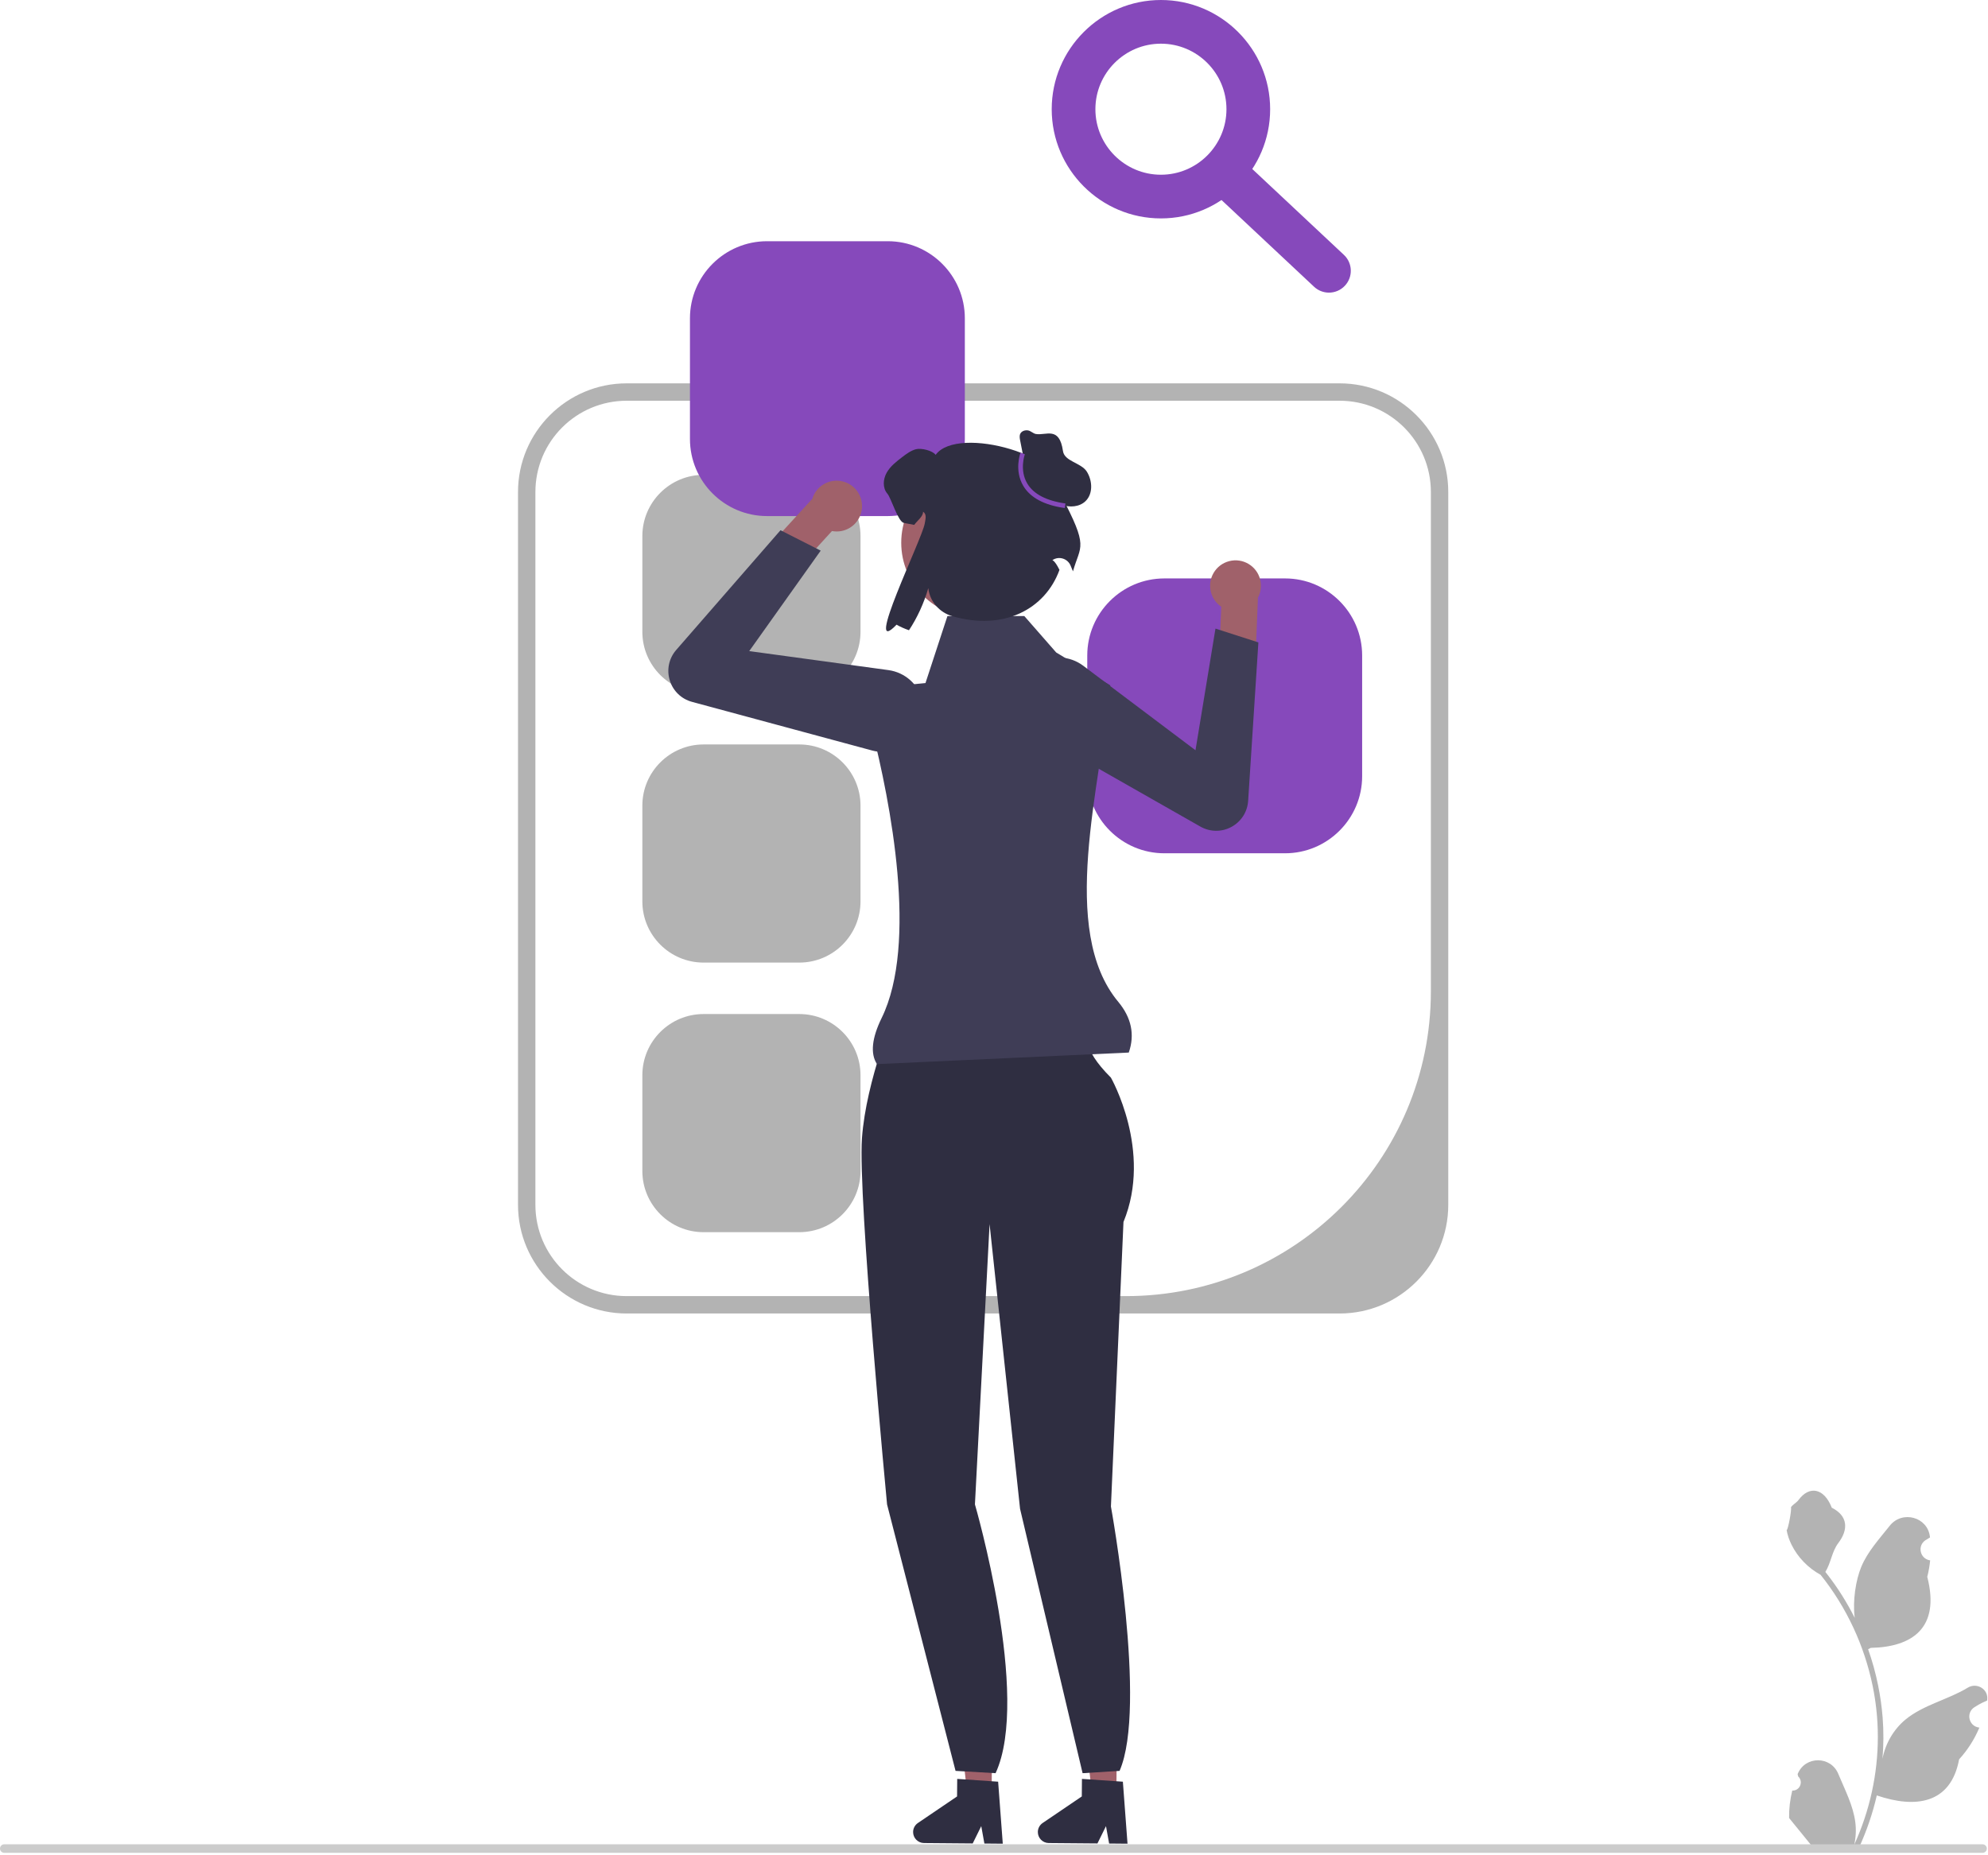 <?xml version="1.0" encoding="UTF-8" standalone="no"?>
<!DOCTYPE svg PUBLIC "-//W3C//DTD SVG 1.1//EN" "http://www.w3.org/Graphics/SVG/1.1/DTD/svg11.dtd">
<svg width="100%" height="100%" viewBox="0 0 553 516" version="1.1" xmlns="http://www.w3.org/2000/svg" xmlns:xlink="http://www.w3.org/1999/xlink" xml:space="preserve" xmlns:serif="http://www.serif.com/" style="fill-rule:evenodd;clip-rule:evenodd;stroke-linejoin:round;stroke-miterlimit:2;">
    <path d="M372.633,365.415L174.325,365.415C157.656,365.415 144.095,351.854 144.095,335.185L144.095,136.877C144.095,120.208 157.656,106.647 174.325,106.647L372.633,106.647C389.302,106.647 402.863,120.208 402.863,136.877L402.863,335.185C402.863,351.854 389.302,365.415 372.633,365.415ZM174.325,111.484C160.301,111.484 148.932,122.853 148.932,136.877L148.932,335.185C148.932,349.209 160.301,360.578 174.325,360.578L313.235,360.578C360.064,360.578 398.026,322.616 398.026,275.787L398.026,136.877C398.026,122.853 386.657,111.484 372.633,111.484L174.325,111.484L174.325,111.484Z" style="fill:rgb(179,179,179);fill-rule:nonzero;"/>
    <path d="M195.704,132.106C186.319,132.106 178.683,139.741 178.683,149.127L178.683,175.769C178.683,185.155 186.319,192.79 195.704,192.79L222.346,192.79C231.732,192.79 239.367,185.155 239.367,175.769L239.367,149.127C239.367,139.741 231.732,132.106 222.346,132.106L195.704,132.106Z" style="fill:rgb(179,179,179);fill-rule:nonzero;"/>
    <path d="M195.704,207.106C186.319,207.106 178.683,214.741 178.683,224.127L178.683,250.769C178.683,260.155 186.319,267.79 195.704,267.79L222.346,267.79C231.732,267.79 239.367,260.155 239.367,250.769L239.367,224.127C239.367,214.741 231.732,207.106 222.346,207.106L195.704,207.106Z" style="fill:rgb(179,179,179);fill-rule:nonzero;"/>
    <path d="M195.704,282.106C186.319,282.106 178.683,289.741 178.683,299.127L178.683,325.769C178.683,335.155 186.319,342.79 195.704,342.79L222.346,342.79C231.732,342.79 239.367,335.155 239.367,325.769L239.367,299.127C239.367,289.741 231.732,282.106 222.346,282.106L195.704,282.106Z" style="fill:rgb(179,179,179);fill-rule:nonzero;"/>
    <g>
        <path d="M213.372,67.106C201.545,67.106 191.924,76.727 191.924,88.553L191.924,122.123C191.924,133.949 201.545,143.57 213.372,143.57L246.941,143.57C258.767,143.57 268.388,133.949 268.388,122.123L268.388,88.553C268.388,76.727 258.767,67.106 246.941,67.106L213.371,67.106Z" style="fill:rgb(134,73,187);fill-rule:nonzero;"/>
        <path d="M323.89,160.919C312.064,160.919 302.443,170.539 302.443,182.366L302.443,215.935C302.443,227.761 312.064,237.382 323.89,237.382L357.46,237.382C369.286,237.382 378.907,227.761 378.907,215.935L378.907,182.366C378.907,170.539 369.286,160.919 357.46,160.919L323.89,160.919Z" style="fill:rgb(134,73,187);fill-rule:nonzero;"/>
        <g>
            <path d="M275.842,498.808L269.023,498.75L266.004,471.833L276.069,471.917L275.842,498.808Z" style="fill:rgb(160,97,106);fill-rule:nonzero;"/>
            <path d="M253.998,509.652C253.983,511.331 255.336,512.713 257.021,512.728L270.58,512.841L272.954,508.03L273.826,512.866L278.942,512.912L277.65,495.664L275.87,495.545L268.61,495.045L266.267,494.888L266.226,499.768L255.334,507.156C254.505,507.719 254.006,508.651 253.998,509.652L253.998,509.652Z" style="fill:rgb(47,46,65);fill-rule:nonzero;"/>
        </g>
        <g>
            <path d="M310.54,498.808L303.72,498.75L300.702,471.833L310.767,471.917L310.54,498.808Z" style="fill:rgb(160,97,106);fill-rule:nonzero;"/>
            <path d="M288.696,509.652C288.681,511.331 290.034,512.713 291.719,512.728L305.278,512.841L307.652,508.03L308.523,512.866L313.64,512.912L312.348,495.664L310.568,495.545L303.307,495.045L300.965,494.888L300.924,499.768L290.032,507.156C289.203,507.719 288.704,508.651 288.696,509.652L288.696,509.652Z" style="fill:rgb(47,46,65);fill-rule:nonzero;"/>
        </g>
        <path d="M249.081,281.178L276.725,282.051L302.913,287.871C302.913,287.871 300.294,291.072 309.024,299.801C309.024,299.801 320.663,320.17 312.516,339.957L309.024,419.105C309.024,419.105 319.205,474.898 311.426,492.656L301.145,493.298L283.749,419.748L275.27,340.539L271.196,418.523C271.196,418.523 286.781,472.049 276.939,493.298L265.805,492.656L246.753,418.523C246.753,418.523 238.606,332.973 239.77,316.678C240.934,300.383 249.081,281.178 249.081,281.178L249.081,281.178Z" style="fill:rgb(47,46,65);fill-rule:nonzero;"/>
        <g>
            <path d="M341.914,156.113C338.135,157.091 335.865,160.948 336.843,164.727C337.292,166.458 338.348,167.867 339.721,168.798L339.72,168.807L339.184,181.792L349.121,186.391L349.914,166.409L349.845,166.411C350.707,164.876 351.004,163.022 350.528,161.183C349.55,157.404 345.693,155.134 341.914,156.113L341.914,156.113Z" style="fill:rgb(160,97,106);fill-rule:nonzero;"/>
            <path d="M286.378,202.455C284.29,200.386 283.079,197.58 283.034,194.53C282.973,190.438 285.024,186.723 288.52,184.595C292.545,182.143 297.579,182.391 301.345,185.226L332.548,208.719L338.108,174.875L350.044,178.718L347.196,222.788C346.997,225.87 345.255,228.586 342.535,230.052C339.816,231.518 336.59,231.481 333.905,229.954L288.813,204.299C287.907,203.783 287.091,203.162 286.378,202.455L286.378,202.455Z" style="fill:rgb(63,61,86);fill-rule:nonzero;"/>
        </g>
        <g>
            <path d="M238.799,137.182C240.794,140.537 239.691,144.875 236.335,146.869C234.798,147.783 233.056,148.04 231.426,147.734L231.419,147.741L222.658,157.34L212.364,153.61L225.869,138.861L225.916,138.912C226.385,137.215 227.479,135.688 229.112,134.718C232.467,132.723 236.804,133.826 238.799,137.182Z" style="fill:rgb(160,97,106);fill-rule:nonzero;"/>
            <path d="M242.584,208.787L192.498,195.258C189.516,194.453 187.2,192.207 186.301,189.252C185.402,186.296 186.077,183.141 188.105,180.812L217.11,147.511L228.293,153.186L208.413,181.135L247.112,186.419C251.782,187.057 255.531,190.425 256.664,195.001C257.648,198.974 256.489,203.055 253.565,205.918C251.385,208.053 248.55,209.192 245.611,209.192C244.607,209.192 243.59,209.059 242.584,208.787L242.584,208.787Z" style="fill:rgb(63,61,86);fill-rule:nonzero;"/>
        </g>
        <path d="M313.989,292.822L243.951,296.035C242.027,293.114 242.548,288.722 245.242,283.221C255.413,262.454 247.689,223.167 242.492,202.71C241.034,196.97 244.948,191.264 250.841,190.674L257.444,190.014L263.549,171.38L284.927,171.38L293.797,181.513L308.849,190.657C306.109,218.877 294.435,258.727 311.066,278.712C314.703,283.083 315.734,287.809 313.989,292.822L313.989,292.822Z" style="fill:rgb(63,61,86);fill-rule:nonzero;"/>
        <circle cx="271.519" cy="150.987" r="20.824" style="fill:rgb(160,97,106);"/>
        <path d="M295.082,137.658C297.98,127.095 266.403,118.037 260.267,126.543C259.414,125.334 256.26,124.599 254.813,124.97C253.367,125.341 252.15,126.269 250.963,127.166C249.33,128.42 247.639,129.719 246.637,131.522C245.628,133.317 245.472,135.766 246.83,137.324C247.906,138.563 249.796,145.147 251.414,145.474C252.542,145.704 253.491,145.889 254.307,146.023C255.035,144.962 256.889,143.629 256.755,142.345C257.853,143.072 257.452,144.352 257.231,145.659C256.494,150.013 239.884,183.714 249.397,173.783C250.34,174.34 251.504,174.859 252.847,175.334C255.125,171.899 256.995,167.848 258.226,163.611L258.235,163.689C258.659,167.371 261.35,170.392 264.909,171.423C279.189,175.56 290.739,169.49 294.713,158.543C293.258,155.59 292.624,155.911 292.755,155.823C294.57,154.599 297.066,155.4 297.846,157.446C298.077,158.049 298.286,158.564 298.467,158.951C300.537,151.547 302.999,152.615 295.082,137.658L295.082,137.658Z" style="fill:rgb(47,46,65);fill-rule:nonzero;"/>
        <path d="M285.231,129.994L283.773,122.537C283.65,121.91 283.534,121.23 283.816,120.657C284.18,119.921 285.113,119.616 285.925,119.734C286.738,119.851 287.345,120.593 288.153,120.736C290.963,121.232 294.677,118.457 295.684,125.478C296.104,128.405 300.775,128.715 302.335,131.227C303.895,133.739 304.086,137.366 301.957,139.418C300.257,141.057 297.526,141.246 295.318,140.409C293.109,139.572 291.337,137.88 289.789,136.097C288.241,134.313 286.839,132.383 285.053,130.837" style="fill:rgb(47,46,65);fill-rule:nonzero;"/>
        <path d="M296.195,141.336C290.497,140.54 286.613,138.468 284.651,135.177C282.083,130.87 283.803,126.127 283.878,125.927L285.082,126.375C285.066,126.418 283.506,130.76 285.762,134.53C287.516,137.463 291.086,139.325 296.372,140.063L296.195,141.336Z" style="fill:rgb(134,73,187);fill-rule:nonzero;"/>
    </g>
    <path d="M322.934,60.762C306.183,60.762 292.553,47.132 292.553,30.381C292.553,13.63 306.183,0 322.934,0C339.685,0 353.315,13.63 353.315,30.381C353.315,47.132 339.685,60.762 322.934,60.762ZM322.934,12.152C312.882,12.152 304.705,20.329 304.705,30.381C304.705,40.433 312.882,48.61 322.934,48.61C332.986,48.61 341.163,40.433 341.163,30.381C341.163,20.329 332.986,12.152 322.934,12.152Z" style="fill:rgb(134,73,187);fill-rule:nonzero;"/>
    <path d="M369.677,81.409C368.188,81.409 366.696,80.866 365.524,79.765L337.009,53.042C334.558,50.749 334.434,46.904 336.73,44.456C339.02,42 342.866,41.878 345.316,44.177L373.831,70.9C376.282,73.194 376.406,77.039 374.11,79.486C372.914,80.765 371.297,81.409 369.677,81.409L369.677,81.409Z" style="fill:rgb(134,73,187);fill-rule:nonzero;"/>
    <g>
        <path d="M498.551,498.126C500.617,498.255 501.759,495.689 500.196,494.193L500.041,493.574C500.061,493.525 500.082,493.475 500.102,493.426C502.192,488.444 509.272,488.479 511.344,493.468C513.182,497.896 515.523,502.332 516.099,507.014C516.358,509.08 516.242,511.186 515.783,513.214C520.091,503.804 522.358,493.528 522.358,483.193C522.358,480.597 522.216,478 521.925,475.41C521.686,473.292 521.357,471.186 520.931,469.1C518.625,457.823 513.632,447.082 506.431,438.11C502.969,436.218 500.082,433.26 498.338,429.714C497.711,428.435 497.22,427.059 496.988,425.658C497.382,425.709 498.473,419.709 498.176,419.341C498.725,418.508 499.708,418.094 500.308,417.281C503.29,413.237 507.399,413.943 509.544,419.438C514.126,421.751 514.17,425.586 511.359,429.275C509.57,431.622 509.324,434.797 507.755,437.309C507.916,437.516 508.084,437.716 508.246,437.923C511.207,441.721 513.768,445.803 515.927,450.092C515.316,445.326 516.217,439.584 517.753,435.882C519.501,431.665 522.778,428.113 525.663,424.467C529.129,420.088 536.237,421.999 536.847,427.55C536.853,427.604 536.859,427.658 536.865,427.712C536.436,427.953 536.016,428.21 535.606,428.482C533.267,430.029 534.075,433.655 536.847,434.083L536.91,434.093C536.755,435.637 536.49,437.167 536.103,438.672C539.804,452.988 531.813,458.202 520.401,458.436C520.149,458.566 519.904,458.695 519.652,458.818C520.808,462.073 521.732,465.412 522.416,468.796C523.03,471.787 523.456,474.81 523.695,477.845C523.992,481.675 523.966,485.525 523.643,489.349L523.663,489.213C524.483,485.002 526.77,481.068 530.089,478.343C535.035,474.28 542.022,472.784 547.358,469.518C549.926,467.946 553.217,469.978 552.769,472.956L552.747,473.098C551.953,473.421 551.178,473.796 550.428,474.215C550,474.457 549.58,474.714 549.17,474.985C546.83,476.533 547.639,480.159 550.411,480.587L550.474,480.597C550.519,480.603 550.558,480.61 550.603,480.616C549.24,483.852 547.341,486.855 544.964,489.445C542.65,501.943 532.708,503.128 522.074,499.489L522.068,499.489C520.905,504.553 519.206,509.5 517.023,514.215L499.003,514.215C498.938,514.015 498.88,513.808 498.822,513.608C500.488,513.711 502.168,513.615 503.808,513.311C502.471,511.67 501.134,510.017 499.797,508.376C499.765,508.344 499.739,508.312 499.713,508.28C499.035,507.44 498.351,506.607 497.672,505.767L497.672,505.766C497.63,503.189 497.939,500.619 498.551,498.126L498.551,498.126L498.551,498.126Z" style="fill:rgb(179,179,179);fill-rule:nonzero;"/>
        <path d="M0,514.269C0,514.929 0.53,515.459 1.19,515.459L551.48,515.459C552.14,515.459 552.67,514.929 552.67,514.269C552.67,513.609 552.14,513.079 551.48,513.079L1.19,513.079C0.53,513.079 0,513.609 0,514.269Z" style="fill:rgb(204,204,204);fill-rule:nonzero;"/>
    </g>
</svg>
